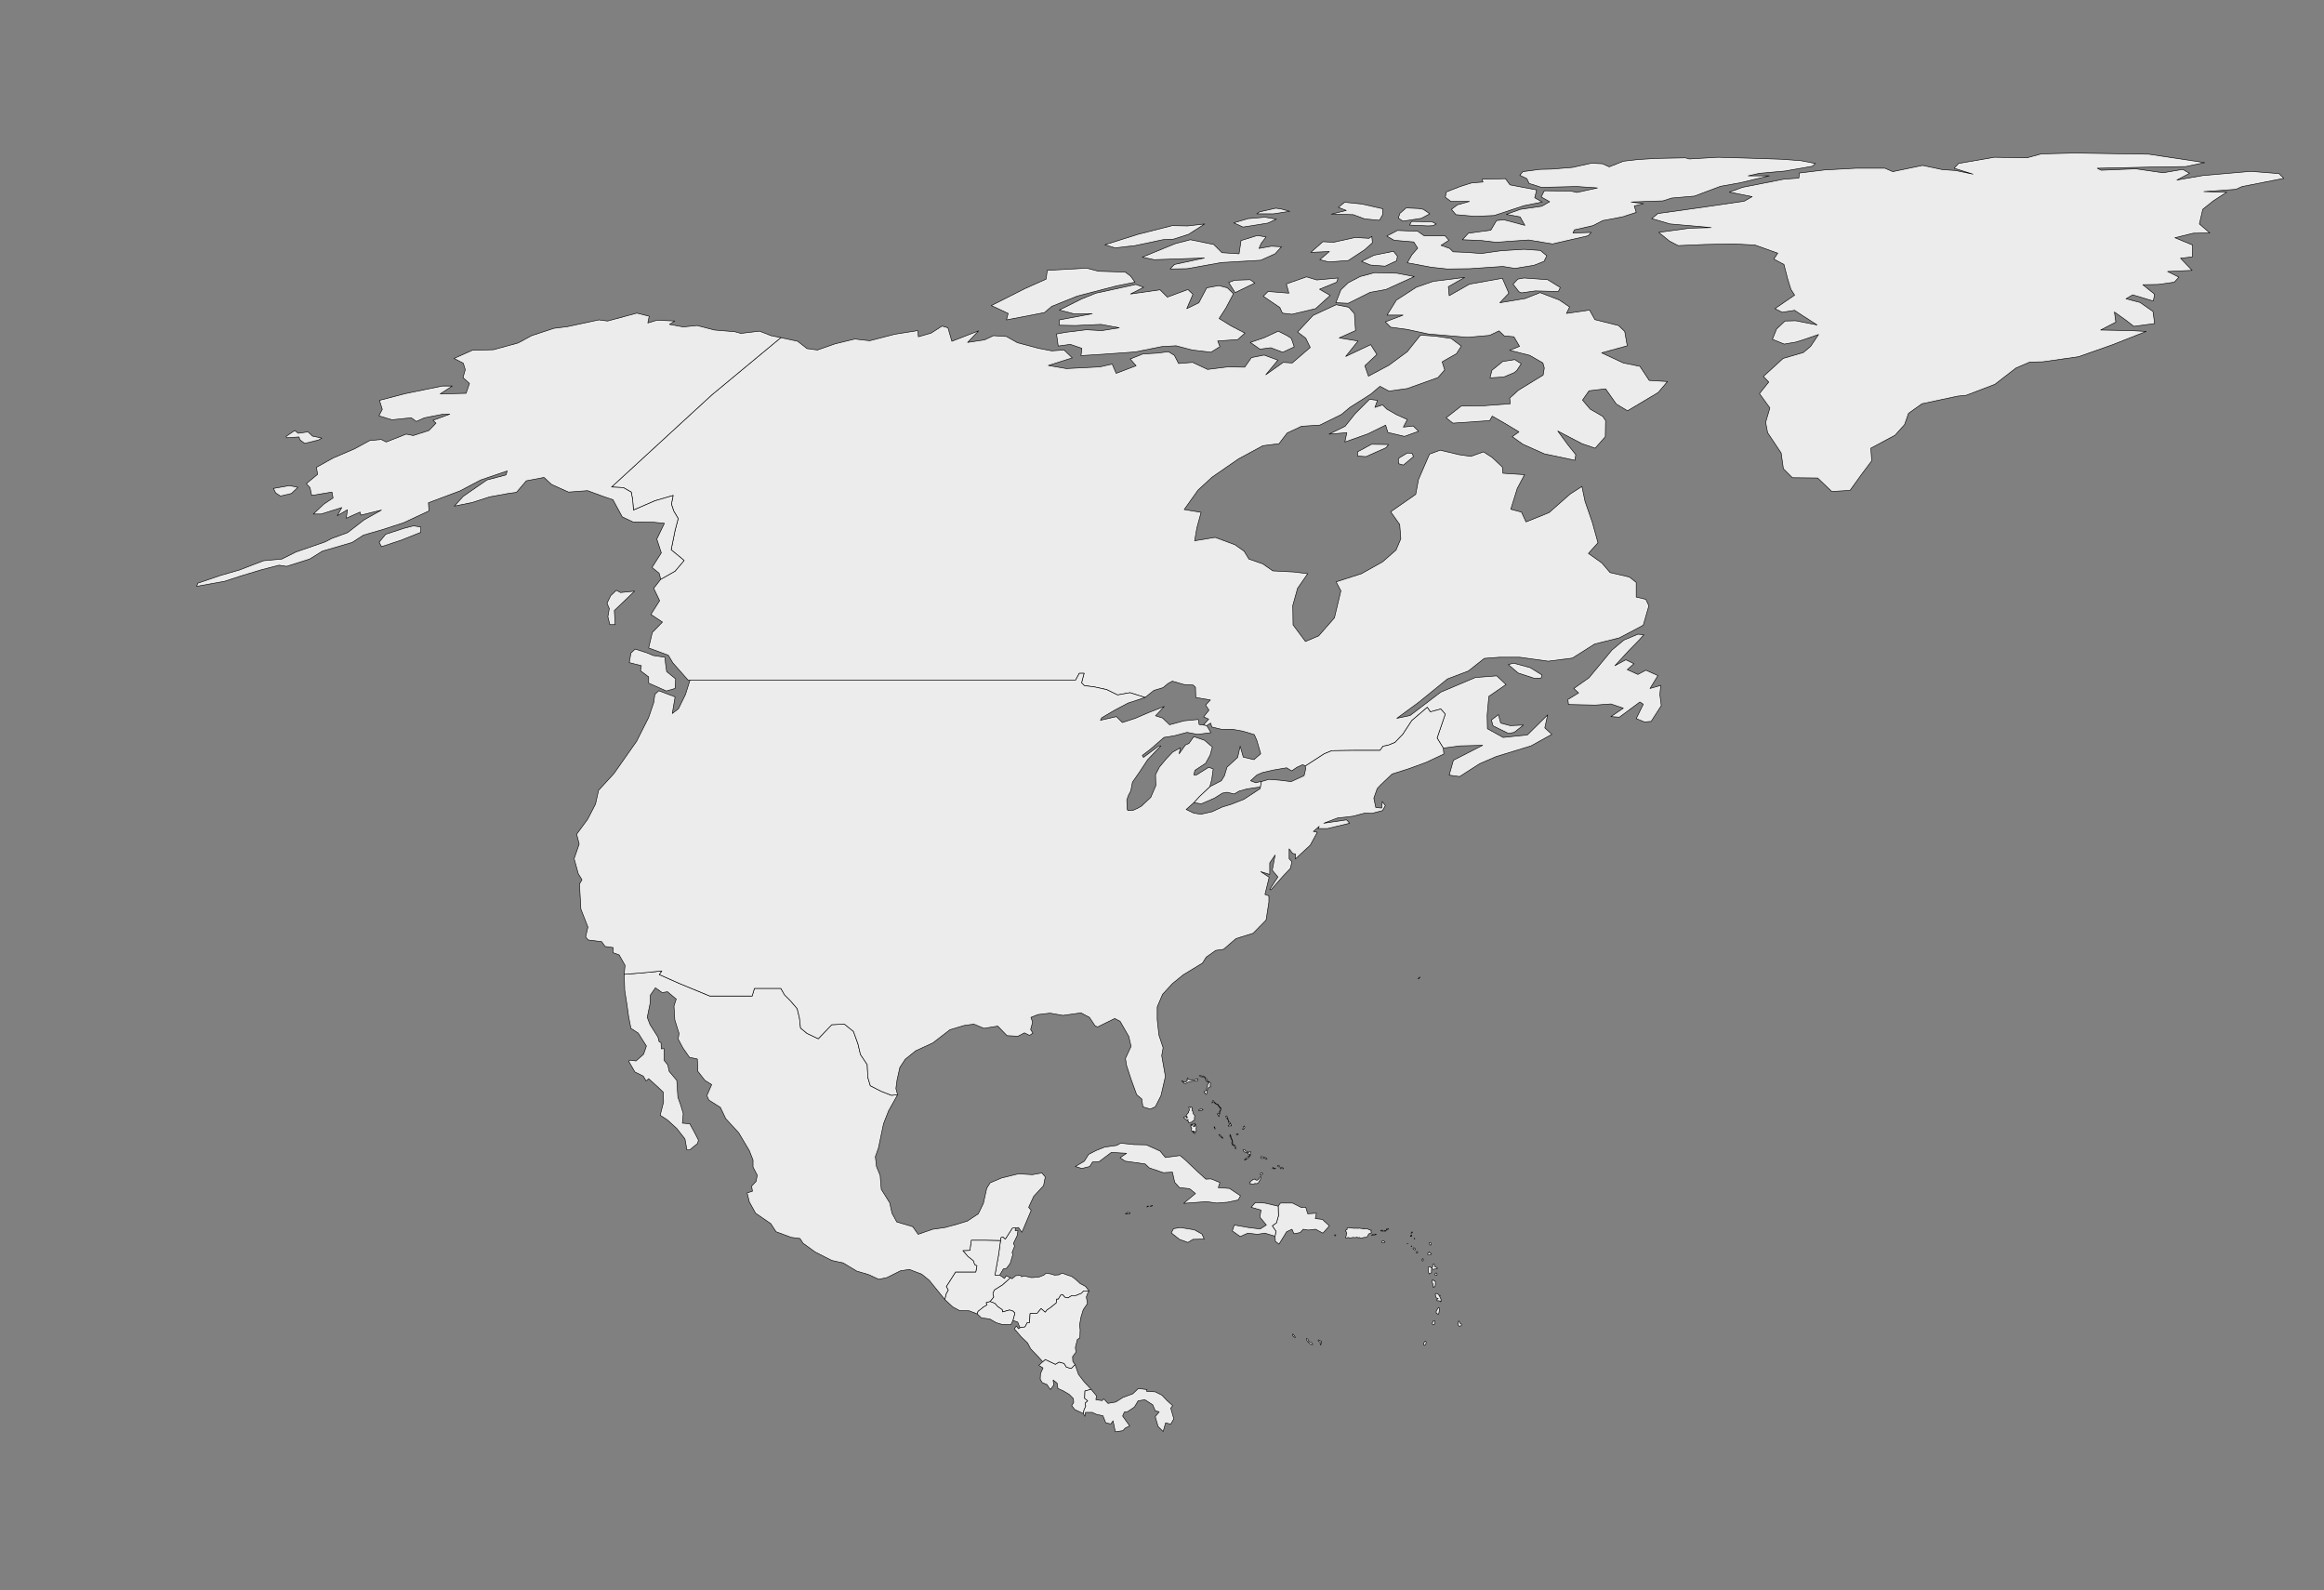 <?xml version="1.0" encoding="UTF-8" standalone="no"?>
<!--
*************Map created by Simplemaps.com********************		
*************Attribution is highly appreciated!***************
*************http://simplemaps.com****************************

The MIT License (MIT)

Copyright (c) 2020 Pareto Softare, LLC DBA Simplemaps.com

Permission is hereby granted, free of charge, to any person obtaining a copy
of this software and associated documentation files (the "Software"), to deal
in the Software without restriction, including without limitation the rights
to use, copy, modify, merge, publish, distribute, sublicense, and/or sell
copies of the Software, and to permit persons to whom the Software is
furnished to do so, subject to the following conditions:

The above copyright notice and this permission notice shall be included in
all copies or substantial portions of the Software.

THE SOFTWARE IS PROVIDED "AS IS", WITHOUT WARRANTY OF ANY KIND, EXPRESS OR
IMPLIED, INCLUDING BUT NOT LIMITED TO THE WARRANTIES OF MERCHANTABILITY,
FITNESS FOR A PARTICULAR PURPOSE AND NONINFRINGEMENT. IN NO EVENT SHALL THE
AUTHORS OR COPYRIGHT HOLDERS BE LIABLE FOR ANY CLAIM, DAMAGES OR OTHER
LIABILITY, WHETHER IN AN ACTION OF CONTRACT, TORT OR OTHERWISE, ARISING FROM,
OUT OF OR IN CONNECTION WITH THE SOFTWARE OR THE USE OR OTHER DEALINGS IN
THE SOFTWARE.

-->

<svg
   baseprofile="tiny"
   fill="#ececec"
   height="684"
   stroke="black"
   stroke-linecap="round"
   stroke-linejoin="round"
   stroke-width=".2"
   version="1.2"
   viewbox="0 0 1000 684"
   width="1000"
   id="svg775"
   sodipodi:docname="north-america.svg"
   inkscape:version="1.1.1 (3bf5ae0d25, 2021-09-20)"
   xmlns:inkscape="http://www.inkscape.org/namespaces/inkscape"
   xmlns:sodipodi="http://sodipodi.sourceforge.net/DTD/sodipodi-0.dtd"
   xmlns="http://www.w3.org/2000/svg"
   xmlns:svg="http://www.w3.org/2000/svg">
  <rect width="100%" height="100%" fill="#808080" stroke="none"/>
  <defs
     id="defs779" />
  <sodipodi:namedview
     id="namedview777"
     pagecolor="#ffffff"
     bordercolor="#666666"
     borderopacity="1.0"
     inkscape:pageshadow="2"
     inkscape:pageopacity="0.0"
     inkscape:pagecheckerboard="0"
     showgrid="false"
     inkscape:zoom="0.6325"
     inkscape:cx="806.32411"
     inkscape:cy="473.51779"
     inkscape:window-width="1920"
     inkscape:window-height="1001"
     inkscape:window-x="381"
     inkscape:window-y="1341"
     inkscape:window-maximized="1"
     inkscape:current-layer="svg775" />
  <path
     d="m 430.165,548.532 h -2.058 l 1.573,-8.715 0.847,-6.173 0.121,-1.21 0.847,-0.363 1.089,0.968 3.026,-4.72 1.331,-0.121 -0.121,1.21 h 1.21 l -0.363,2.179 -1.573,3.268 0.484,1.21 -1.089,2.784 0.363,0.726 -1.21,3.994 -1.573,2.058 -1.331,0.242 z"
     id="BZ"
     name="Belize"
     style="stroke-width:0.242" />
  <path
     className="CA"
     d="m 645.729,311.061 4.115,1.089 5.689,-0.242 -3.994,3.147 -2.421,0.484 -6.657,-3.268 -0.726,-2.542 3.026,-2.3 z"
     id="path37"
     style="stroke-width:0.242" />
  <path
     className="CA"
     d="m 663.158,291.695 -2.905,0.121 -7.02,-2.3 -4.236,-3.631 2.3,-0.605 7.141,1.937 5.083,3.147 z"
     id="path39"
     style="stroke-width:0.242" />
  <path
     className="CA"
     d="m 290.491,296.173 -3.752,1.089 -7.625,-3.389 v -2.663 l -3.51,-2.663 0.363,-2.179 -5.205,-1.331 0.726,-4.115 1.816,-1.694 4.962,1.573 2.905,1.21 4.962,0.726 0.242,2.663 0.484,3.51 3.873,3.147 z"
     id="path41"
     style="stroke-width:0.242" />
  <path
     className="CA"
     d="m 700.921,279.834 -6.052,6.536 4.72,-2.542 3.51,1.694 -2.905,2.542 4.599,2.058 3.389,-1.816 5.205,2.3 -3.389,5.568 4.599,-1.331 -0.363,3.994 0.605,4.72 -4.357,6.778 -2.905,0.242 -3.51,-1.452 3.026,-6.173 -1.452,-0.968 -8.836,6.536 -3.631,-0.242 5.326,-3.631 -5.326,-1.816 -6.657,0.484 -11.619,-0.242 -0.242,-2.179 4.599,-2.784 -2.058,-1.937 6.536,-4.599 9.925,-11.982 5.083,-4.236 6.052,-2.542 2.542,0.242 -1.816,2.058 z"
     id="path43"
     style="stroke-width:0.242" />
  <path
     className="CA"
     d="m 265.194,253.932 1.816,0.968 6.052,-0.605 -8.715,8.351 0.363,6.052 h -2.3 l -0.847,-3.389 0.605,-3.51 -0.968,-2.3 1.573,-3.268 z"
     id="path45"
     style="stroke-width:0.242" />
  <path
     className="CA"
     d="m 608.208,196.44 -4.357,3.631 -2.058,-0.605 -0.121,-2.058 0.484,-0.484 3.389,-2.058 2.058,0.121 z"
     id="path47"
     style="stroke-width:0.242" />
  <path
     className="CA"
     d="m 596.468,192.567 -8.715,3.873 -3.631,-0.242 v -1.816 l 6.052,-3.268 7.262,0.121 z"
     id="path49"
     style="stroke-width:0.242" />
  <path
     className="CA"
     d="m 592.716,172.233 -1.089,3.026 3.268,-1.089 1.816,1.816 4.236,2.421 4.599,2.058 -1.694,3.268 4.236,-0.484 2.3,2.3 -6.052,2.179 -7.141,-1.694 -0.968,-3.147 -7.625,3.752 -9.925,3.51 0.847,-3.994 -7.625,0.605 6.899,-3.389 4.357,-5.447 6.173,-6.173 z"
     id="path51"
     style="stroke-width:0.242" />
  <path
     className="CA"
     d="m 647.061,162.187 -5.931,0.363 0.847,-3.268 4.599,-3.752 5.205,-0.847 2.784,1.816 -1.816,2.784 -1.089,0.968 z"
     id="path53"
     style="stroke-width:0.242" />
  <path
     className="CA"
     d="m 556.889,149.237 -4.962,2.3 -5.083,-1.937 -4.72,0.605 -4.115,-2.905 6.052,-2.058 5.931,-2.784 3.631,1.816 1.937,1.21 0.484,1.21 z"
     id="path55"
     style="stroke-width:0.242" />
  <path
     className="CA"
     d="m 621.038,321.833 -2.663,-4.357 3.51,-10.288 -1.937,-2.179 -4.478,1.21 -1.331,-1.937 -6.657,5.689 -3.873,5.931 -3.389,3.51 -3.026,1.21 -2.058,0.363 -1.331,1.816 h -11.256 l -9.441,0.121 -3.268,1.331 -8.23,5.326 v -0.121 l -1.089,-0.484 -2.421,1.089 -2.3,1.573 -2.179,-1.331 -5.689,0.968 -4.72,1.089 -2.3,0.968 -2.784,2.542 2.179,0.847 2.058,-0.484 h 0.363 l -0.363,2.3 -5.81,0.847 -3.389,0.968 -2.058,1.21 -3.147,-0.726 -1.937,0.363 -3.51,2.179 -5.568,2.421 -3.268,-0.484 2.421,-2.663 4.478,-4.236 4.962,-2.542 1.331,-2.179 1.089,-3.631 4.599,-4.236 1.089,-4.841 1.331,4.72 4.599,1.089 2.905,-2.542 -1.694,-5.81 -1.089,-2.421 -4.841,-1.452 -4.599,-0.847 h -4.72 l -4.115,-0.968 -0.484,-1.694 -1.694,1.089 -1.452,-0.242 2.3,-2.542 -2.179,-0.968 2.3,-2.905 -1.452,-2.179 2.058,-2.179 -6.294,-1.089 -0.121,-4.357 -0.968,-0.968 -3.994,-0.242 -4.962,-1.452 -1.816,0.968 -2.179,1.816 -3.994,1.21 -3.752,3.026 -6.536,-2.058 -5.326,0.968 -4.72,-2.3 -5.568,-1.21 -3.994,-0.484 -1.21,-1.21 1.089,-4.115 h -2.058 l -1.573,2.905 h -12.346 -20.576 -20.334 -18.034 -17.913 -17.792 -18.276 -5.81 -17.792 -17.066 -0.847 l -6.536,-7.383 -1.937,-3.268 -8.472,-3.147 1.573,-6.657 4.357,-4.478 -4.962,-3.268 3.752,-5.931 -2.542,-5.326 3.026,-3.873 6.173,-3.51 3.873,-4.599 -5.568,-4.599 1.694,-8.351 1.331,-5.083 -1.937,-3.268 -0.968,-2.905 0.726,-3.752 -7.867,2.3 -9.199,3.994 -0.363,-4.599 -0.605,-3.147 -3.389,-1.937 -5.083,-0.242 43.089,-39.579 29.775,-24.691 7.262,1.573 3.994,3.147 4.478,0.605 7.625,-2.663 8.472,-2.058 6.415,0.726 10.772,-2.784 9.925,-1.573 0.242,2.663 5.447,-1.573 4.72,-3.026 2.542,0.726 1.694,5.81 11.498,-4.478 -4.72,4.962 7.262,-1.089 3.873,-1.816 5.568,0.363 4.72,2.663 9.078,2.421 5.689,1.089 5.326,-0.363 3.51,3.389 -10.288,3.268 7.746,1.331 14.403,-0.726 5.326,-1.21 1.694,3.994 8.594,-3.268 -2.542,-2.905 5.447,-2.179 6.294,-0.363 4.72,-0.605 2.542,1.573 1.816,3.51 6.052,-0.484 6.415,3.026 8.715,-1.089 7.262,0.121 2.905,-4.115 5.447,-1.089 5.931,2.179 -5.205,6.294 7.504,-5.326 3.873,0.242 7.746,-6.657 -1.937,-3.994 -3.51,-2.663 6.657,-7.141 9.925,-4.599 5.447,1.089 2.421,2.784 0.484,7.262 -7.02,3.147 8.109,1.331 -5.326,6.657 10.772,-5.083 2.663,4.236 -5.205,4.841 1.573,4.478 8.836,-4.72 7.867,-5.81 5.689,-7.141 6.657,0.484 6.536,0.968 4.357,3.268 -2.058,3.268 -6.173,3.51 1.089,3.51 -2.905,3.268 -13.193,4.72 -7.867,1.089 -3.873,-2.058 -3.994,3.389 -8.957,5.689 -3.631,3.026 -9.32,4.599 -7.867,0.484 -6.173,2.905 -3.51,4.599 -6.899,0.847 -10.53,5.689 -11.377,7.867 -6.052,5.568 -5.931,8.351 7.262,1.21 -1.816,6.657 -0.968,5.568 8.836,-1.452 8.472,3.147 3.994,2.784 2.058,3.389 5.931,2.058 4.357,3.026 9.199,0.484 5.81,0.726 -4.357,6.294 -2.058,7.383 0.121,8.351 5.326,7.141 5.689,-2.421 6.778,-7.746 2.784,-11.619 -2.058,-3.873 10.893,-3.51 9.078,-5.083 5.81,-5.083 2.058,-4.841 -0.484,-6.173 -3.873,-5.447 10.772,-7.504 1.21,-6.415 4.72,-10.893 4.599,-1.695 8.109,1.937 5.083,0.726 5.447,-1.937 3.752,2.421 4.357,4.115 0.242,2.663 9.32,0.605 -3.147,5.931 -2.784,8.957 4.599,1.21 1.937,4.236 9.925,-3.994 9.078,-7.988 5.083,-3.268 1.331,6.415 3.147,9.078 2.421,8.715 -4.115,4.599 5.81,4.115 3.51,4.115 8.351,1.937 2.905,2.3 v 6.294 l 4.115,0.968 1.331,2.784 -2.421,8.351 -5.205,2.784 -5.083,2.663 -10.651,2.663 -9.562,6.052 -10.409,1.331 -12.225,-1.694 h -8.836 l -6.415,0.484 -6.899,5.447 -8.957,3.389 -12.225,9.925 -9.562,7.02 5.689,-1.21 13.193,-10.046 14.887,-6.294 9.199,-0.726 3.994,3.752 -7.383,5.083 -0.726,8.109 0.121,5.81 6.778,3.752 10.409,-1.089 8.715,-8.594 -1.21,5.568 3.026,2.784 -8.957,4.962 -15.008,4.599 -7.02,3.026 -8.715,5.568 -4.478,-0.605 1.816,-6.415 12.588,-6.415 -9.804,0.242 z"
     id="path57"
     style="stroke-width:0.242" />
  <path
     className="CA"
     d="m 492.136,123.577 -5.689,2.905 12.709,-1.816 3.147,3.147 8.836,-3.268 2.179,2.058 -2.663,6.173 5.205,-2.542 3.389,-6.415 5.205,-0.968 3.631,0.968 2.663,2.542 -3.268,6.173 -2.905,4.478 5.083,3.147 6.052,3.147 -3.147,2.784 -8.594,0.605 0.968,2.421 -3.873,2.421 -8.109,-0.968 -6.899,-1.816 -6.173,0.363 -11.498,2.3 -13.677,0.968 -9.562,0.605 0.363,-3.147 -4.962,-1.694 -5.205,0.726 -0.726,-5.205 3.994,-0.726 8.836,-1.089 6.657,0.363 7.504,-1.21 -7.867,-1.452 -11.014,0.484 -6.899,-0.121 v -2.3 l 14.161,-2.663 -7.625,0.121 -6.536,-1.694 9.441,-4.72 6.294,-2.542 17.187,-3.752 z"
     id="path59"
     style="stroke-width:0.242" />
  <path
     className="CA"
     d="m 539.944,121.761 -8.472,4.115 -2.784,-4.357 2.542,-0.968 6.657,-0.242 z"
     id="path61"
     style="stroke-width:0.242" />
  <path
     className="CA"
     d="m 671.389,123.698 -0.847,1.694 -4.962,-0.121 -4.962,-0.121 -5.931,0.847 -1.089,-0.484 -2.542,-3.268 2.058,-2.179 2.663,-0.484 10.167,0.726 z"
     id="path63"
     style="stroke-width:0.242" />
  <path
     className="CA"
     d="m 623.217,123.335 0.363,3.873 8.715,-4.962 14.161,-2.542 2.784,6.415 -3.873,4.115 10.893,-1.816 6.415,-2.542 8.23,3.147 4.478,3.026 -1.331,2.784 9.925,-1.452 2.3,4.115 10.167,2.542 2.663,2.542 1.089,6.173 -11.014,3.026 9.32,4.357 7.141,1.452 3.994,6.052 7.867,0.484 -3.994,4.72 -13.193,7.867 -4.841,-2.905 -4.599,-6.536 -7.141,0.847 -2.784,3.994 3.268,3.873 5.447,3.147 1.21,1.816 -0.121,6.899 -4.357,4.962 -5.689,-1.937 -10.409,-5.447 4.357,5.931 3.389,4.236 -0.363,2.421 -13.193,-2.784 -9.199,-4.115 -4.599,-3.268 2.905,-2.058 -5.81,-3.51 -5.689,-3.268 -1.089,1.937 -15.856,1.089 -2.905,-2.3 6.536,-5.083 9.804,-0.121 11.256,-0.847 -0.242,-2.421 3.752,-3.389 10.651,-6.536 0.484,-3.026 -0.605,-2.179 -5.689,-3.268 -8.594,-2.179 4.236,-1.694 -2.421,-4.115 -4.115,-0.363 -2.3,-2.179 -3.994,1.937 -9.562,0.847 -16.945,-1.452 -8.957,-1.937 -7.141,-0.968 -2.3,-2.3 7.625,-2.905 h -6.899 l 3.994,-6.415 8.594,-5.568 7.262,-2.542 13.556,-1.694 z"
     id="path65"
     style="stroke-width:0.242" />
  <path
     className="CA"
     d="m 562.215,119.099 4.357,1.331 9.199,-0.847 -0.605,1.816 -7.383,3.026 4.599,2.663 -6.294,5.689 -10.167,2.421 -4.115,-0.484 -1.089,-2.421 -7.141,-4.841 2.058,-2.058 8.957,0.726 -1.089,-3.994 z"
     id="path67"
     style="stroke-width:0.242" />
  <path
     className="CA"
     d="m 589.569,125.756 -9.441,4.72 -5.326,-0.242 2.179,-5.568 3.147,-3.026 5.083,-2.663 6.294,-1.694 9.562,0.242 7.504,1.452 -12.225,5.568 z"
     id="path69"
     style="stroke-width:0.242" />
  <path
     className="CA"
     d="m 449.41,134.47 -16.34,3.147 0.726,-2.784 -7.262,-3.389 5.326,-2.663 9.078,-4.599 9.199,-4.115 0.484,-3.752 16.945,-0.968 5.083,1.331 11.498,0.363 2.3,1.694 1.937,2.663 -7.867,1.573 -16.824,4.357 -11.135,4.478 z"
     id="path71"
     style="stroke-width:0.242" />
  <path
     className="CA"
     d="m 600.946,112.2 -4.962,2.3 -6.294,-0.484 -3.873,-1.573 5.447,-2.663 8.351,-1.694 1.694,2.179 z"
     id="path73"
     style="stroke-width:0.242" />
  <path
     className="CA"
     d="m 590.295,101.67 0.242,2.784 -3.389,3.026 -7.02,4.599 -8.351,0.605 -3.873,-0.968 4.115,-3.51 -7.988,0.363 5.205,-4.599 4.599,0.242 9.32,-2.058 5.931,0.363 z"
     id="path75"
     style="stroke-width:0.242" />
  <path
     className="CA"
     d="m 542.607,104.817 -0.847,2.058 5.326,-0.968 4.357,0.242 -2.784,3.026 -6.173,2.784 -16.824,0.968 -14.887,2.663 -7.262,0.121 1.816,-1.937 12.951,-2.784 -21.665,0.726 -5.083,-1.089 14.161,-5.81 6.536,-1.694 10.046,2.058 3.51,3.51 7.383,0.484 0.847,-5.689 7.02,-2.179 3.752,0.605 z"
     id="path77"
     style="stroke-width:0.242" />
  <path
     className="CA"
     d="m 610.024,99.491 2.784,1.937 h 8.957 l 1.694,1.937 -3.389,2.179 3.752,1.331 1.452,1.452 5.931,0.242 6.173,0.484 8.594,-1.21 9.804,-0.605 7.02,0.484 2.784,2.3 -1.21,2.421 -4.357,1.694 -8.109,1.331 -5.205,-0.847 -14.282,0.968 -9.683,0.121 -6.778,-0.726 -10.409,-1.937 1.937,-3.389 2.542,-2.905 -1.694,-2.663 -8.472,-0.726 -3.147,-1.816 4.599,-2.421 z"
     id="path79"
     style="stroke-width:0.242" />
  <path
     className="CA"
     d="m 518.4,96.344 -7.02,4.478 -6.415,2.058 -4.599,0.242 -11.982,2.542 -8.594,0.968 -4.357,-1.331 14.161,-4.478 14.766,-3.752 6.657,0.121 z"
     id="path81"
     style="stroke-width:0.242" />
  <path
     className="CA"
     d="m 616.681,97.07 -2.179,0.121 -7.988,-0.363 0.847,-1.573 8.715,0.121 1.937,0.968 z"
     id="path83"
     style="stroke-width:0.242" />
  <path
     className="CA"
     d="m 545.512,95.981 -10.651,1.694 -3.994,-1.816 6.173,-1.816 7.262,-0.605 4.962,0.847 z"
     id="path85"
     style="stroke-width:0.242" />
  <path
     className="CA"
     d="m 554.953,90.897 -6.899,1.089 h -7.262 l 1.21,-0.847 6.899,-1.573 2.058,0.242 z"
     id="path87"
     style="stroke-width:0.242" />
  <path
     className="CA"
     d="m 611.597,93.923 -7.988,1.21 -1.937,-1.331 0.726,-2.058 2.663,-2.3 5.326,0.242 2.058,0.363 2.784,1.937 z"
     id="path89"
     style="stroke-width:0.242" />
  <path
     className="CA"
     d="m 594.895,92.471 -1.331,2.3 -6.415,-0.605 -4.841,-1.816 -9.441,-0.242 6.415,-1.573 -3.389,-1.331 2.663,-2.179 7.383,0.726 9.078,2.058 z"
     id="path91"
     style="stroke-width:0.242" />
  <path
     className="CA"
     d="m 660.375,85.088 3.268,1.816 -7.867,1.573 -12.83,4.236 -8.23,0.363 -8.23,-0.726 -1.937,-2.3 2.542,-1.937 5.205,-1.452 h -7.988 l -2.421,-1.816 0.484,-2.3 5.931,-2.3 4.962,-1.573 4.841,-0.363 -0.363,-1.21 10.046,-0.242 1.937,2.663 5.689,1.089 5.81,1.089 z"
     id="path93"
     style="stroke-width:0.242" />
  <path
     className="CA"
     d="m 756.235,68.143 10.53,0.363 8.109,0.605 6.294,1.21 -1.331,1.21 -11.861,2.058 -10.893,0.968 -4.841,1.089 h 9.078 l -12.709,3.026 -8.23,1.452 -11.256,4.236 -9.804,0.847 -3.752,1.21 -13.677,0.484 5.326,0.726 -3.994,0.968 0.847,2.784 -6.052,1.937 -8.351,1.573 -4.236,2.179 -7.988,1.816 -0.605,1.331 7.867,-0.242 -1.331,1.452 -15.371,3.51 -10.288,-1.694 -14.161,0.968 -6.052,-0.726 -8.23,-0.363 2.542,-2.784 9.683,-1.331 2.421,-4.115 3.147,-0.363 9.078,2.421 -2.058,-3.631 -5.931,-1.089 6.052,-2.179 9.199,-1.331 3.389,-1.937 -3.631,-2.058 1.331,-2.663 11.377,0.121 2.663,0.605 8.836,-1.937 -8.836,-0.605 -15.25,0.363 -5.326,-1.694 -0.968,-2.058 -3.026,-1.452 1.331,-1.573 7.262,-0.968 5.083,-0.121 8.957,-0.726 8.23,-1.816 4.72,0.242 2.905,1.331 6.052,-2.421 6.294,-0.726 7.867,-0.484 12.588,-0.242 1.573,0.484 12.467,-0.726 8.472,0.242 z"
     id="path95"
     style="stroke-width:0.242" />
  <path
     d="m 462.603,587.021 1.452,4.236 2.421,3.147 3.026,3.268 -2.663,0.726 -0.121,3.147 1.331,1.089 -1.089,0.968 0.242,1.331 -0.726,1.573 -0.363,1.573 -3.631,-1.694 -1.331,-1.695 0.847,-1.331 -0.121,-1.695 -1.816,-1.816 -2.663,-1.573 -2.179,-0.968 -0.363,-2.3 -1.694,-1.331 0.242,2.179 -1.452,1.937 -1.452,-2.179 -2.058,-0.847 -0.847,-1.452 0.121,-2.421 1.089,-2.421 -1.816,-1.089 1.694,-1.573 1.089,-0.968 4.357,2.058 1.573,-0.968 2.179,0.605 0.968,1.573 2.058,0.605 z"
     id="CR"
     name="Costa Rica"
     style="stroke-width:0.242" />
  <path
     d="m 499.156,495.155 2.3,2.784 6.294,-0.847 2.179,1.816 5.083,4.841 3.873,3.51 2.179,-0.121 3.873,1.573 -0.726,2.179 4.841,0.363 4.72,3.147 -0.968,1.816 -4.599,0.968 -4.599,0.363 -4.478,-0.605 -9.804,0.726 5.083,-4.236 -2.542,-2.058 -4.357,-0.484 -2.058,-2.3 -0.968,-4.357 -3.873,0.242 -6.052,-2.058 -1.816,-1.694 -8.594,-1.21 -2.179,-1.452 2.784,-1.937 -6.536,-0.363 -5.326,3.994 -2.784,0.121 -1.21,1.937 -3.389,0.847 -2.784,-0.847 3.873,-2.3 1.816,-2.905 3.268,-1.694 3.631,-1.452 5.205,-0.726 1.694,-0.968 5.689,0.605 5.326,0.121 z"
     id="CU"
     name="Cuba"
     style="stroke-width:0.242" />
  <path
     d="m 548.659,531.829 0.363,-2.179 -1.573,-2.3 1.816,-1.331 0.847,-3.026 -0.121,-4.115 0.968,-1.331 h 5.205 l 3.873,1.937 1.816,-0.121 0.847,2.784 3.752,-0.242 -0.484,2.3 3.026,0.363 3.026,2.784 -2.784,3.147 -3.147,-1.694 -3.147,0.363 -2.179,-0.363 -1.331,1.452 -2.663,0.484 -0.847,-1.937 -2.3,1.089 -3.268,5.326 -1.573,-1.21 z"
     id="DO"
     name="Dominican Republic"
     style="stroke-width:0.242" />
  <path
     d="m 924.595,66.327 24.086,3.631 -8.109,1.694 -15.735,0.242 -22.392,0.484 1.694,0.847 14.887,-0.605 11.74,1.694 8.472,-1.452 2.905,1.694 -5.447,2.905 11.135,-1.937 20.697,-1.816 12.103,0.968 2.058,2.058 -17.913,3.51 -2.663,1.21 -13.798,0.968 9.804,0.242 -5.931,3.873 -4.357,3.51 -1.452,6.294 4.478,3.873 -7.141,0.121 -7.867,1.937 7.625,3.147 -0.121,5.083 -5.083,0.605 4.962,5.205 -10.53,0.484 4.841,2.421 -1.937,2.179 -6.899,0.968 -6.657,0.121 5.083,4.115 -0.605,2.905 -8.836,-2.663 -2.905,1.694 6.052,1.573 5.568,3.873 0.726,5.205 -8.957,1.21 -3.268,-2.542 -5.083,-3.631 0.605,4.357 -6.536,3.389 12.951,0.242 6.657,0.363 -14.403,5.689 -14.766,5.205 -15.371,2.179 -5.568,0.121 -5.931,2.542 -9.078,7.02 -12.346,4.72 -3.631,0.363 -7.383,1.573 -7.988,1.694 -5.81,4.115 -1.694,4.841 -4.115,4.599 -10.409,5.568 0.363,5.447 -4.357,5.81 -4.962,6.899 -7.867,0.484 -6.052,-5.81 -10.893,-0.121 -3.873,-3.873 -0.968,-6.778 -5.81,-8.715 -0.847,-4.478 1.816,-6.173 -4.478,-6.173 3.994,-4.962 -2.3,-2.421 8.472,-7.746 8.715,-2.542 3.147,-2.663 3.389,-5.083 -6.657,2.3 -3.147,0.968 -4.962,0.847 -5.083,-2.058 1.816,-4.478 3.631,-3.389 4.599,-0.121 9.199,1.816 -6.415,-4.115 -3.268,-2.179 -5.326,0.847 -3.147,-1.573 8.472,-5.81 -1.573,-2.421 -1.331,-4.236 -1.694,-6.536 -4.357,-2.3 1.694,-2.542 -9.804,-3.51 -9.32,-0.484 -12.225,0.242 -11.498,0.484 -3.752,-1.937 -4.599,-3.752 13.314,-1.816 9.199,-0.242 -17.671,-1.573 -7.867,-2.3 2.663,-2.179 19.003,-2.663 18.155,-2.663 3.389,-1.937 -9.804,-1.937 5.568,-2.058 17.792,-3.51 6.536,-0.484 0.242,-2.179 10.893,-1.331 13.314,-0.726 h 12.588 l 3.389,1.452 12.83,-2.663 8.594,1.816 5.568,0.363 7.504,1.573 -8.109,-2.542 1.937,-2.058 15.371,-2.663 14.04,0.242 6.173,-1.694 14.403,-0.363 z"
     id="GL"
     name="Greenland"
     style="stroke-width:0.242" />
  <path
     d="m 430.529,533.645 -0.847,6.173 -1.573,8.715 h 2.058 l 2.058,1.452 0.726,-1.21 1.816,0.968 -3.389,3.026 -3.51,2.179 -0.605,1.452 0.363,1.573 -1.573,1.937 -1.695,0.484 0.363,0.968 -1.452,0.847 -2.421,1.937 -0.363,1.089 -3.389,-1.331 -4.236,-0.121 -2.905,-1.573 -3.389,-3.147 0.484,-2.3 0.968,-1.816 -0.847,-1.452 3.994,-6.294 h 8.715 l 0.484,-2.663 -0.968,-0.484 -0.605,-1.694 -2.3,-1.816 -2.179,-2.542 3.026,-0.121 0.605,-4.357 h 6.294 z"
     id="GT"
     name="Guatemala"
     style="stroke-width:0.242" />
  <path
     d="m 468.655,555.431 -2.3,-0.121 -1.089,1.089 -2.421,0.968 h -1.695 l -1.573,0.968 -1.331,-0.242 -1.089,-1.21 -0.726,0.242 -1.089,1.816 -0.605,-0.121 -0.242,1.694 -2.542,2.058 -1.452,0.968 -0.726,0.968 -1.816,-1.573 -1.694,2.058 h -1.452 l -1.573,0.121 -0.242,3.873 h -0.968 l -0.968,1.816 -2.179,0.363 -0.968,-2.421 -2.058,-0.726 0.847,-3.147 -0.847,-0.847 -1.452,-0.484 -3.026,0.847 -0.121,-0.968 -1.937,-1.331 -1.331,-1.452 -1.937,-0.726 1.573,-1.937 -0.363,-1.573 0.605,-1.452 3.51,-2.179 3.389,-3.026 0.726,0.363 1.573,-1.331 1.937,-0.121 0.605,0.605 1.089,-0.363 3.147,0.726 3.147,-0.242 2.179,-0.847 0.968,-0.847 2.058,0.363 1.573,0.484 1.816,-0.121 1.452,-0.726 3.026,1.089 0.968,0.242 1.937,1.452 1.816,1.694 2.3,1.21 z"
     id="HN"
     name="Honduras"
     style="stroke-width:0.242" />
  <path
     d="m 549.99,518.878 0.121,4.115 -0.847,3.026 -1.816,1.331 1.573,2.3 -0.363,2.179 -4.357,-1.331 -3.268,0.484 -4.115,-0.484 -3.268,1.452 -3.389,-2.421 0.847,-2.542 6.173,1.089 4.962,0.605 2.663,-1.694 -2.784,-3.389 0.484,-3.026 -4.236,-1.21 1.816,-2.058 4.115,0.242 z"
     id="HT"
     name="Haiti"
     style="stroke-width:0.242" />
  <path
     d="m 513.317,533.161 -2.179,1.331 -3.631,-1.331 -3.51,-2.784 0.968,-1.816 2.905,-0.484 1.573,0.242 4.478,0.726 3.268,1.816 0.968,2.179 z"
     id="JM"
     name="Jamaica"
     style="stroke-width:0.242" />
  <path
     d="m 383.567,471.19 2.663,-0.242 -3.873,6.899 -2.179,5.568 -2.179,10.409 -1.331,3.752 0.484,4.236 1.573,3.873 0.484,5.931 3.631,5.81 0.968,4.478 2.058,3.752 6.899,2.058 2.3,3.268 6.294,-2.179 5.205,-0.726 5.326,-1.452 4.357,-1.331 4.72,-3.147 2.179,-4.478 1.452,-6.536 1.452,-2.3 4.841,-2.058 7.383,-1.816 5.931,0.363 4.115,-0.726 1.452,1.694 -0.726,3.752 -4.236,4.599 -2.179,4.72 1.089,1.331 -1.452,3.389 -2.542,6.052 -1.452,-2.058 -1.331,0.121 -1.331,0.121 -3.026,4.72 -1.089,-0.968 -0.847,0.363 -0.121,1.21 -6.294,-0.121 h -6.294 l -0.605,4.357 -3.026,0.121 2.179,2.542 2.3,1.816 0.605,1.694 0.968,0.484 -0.484,2.663 h -8.715 l -3.994,6.294 0.847,1.452 -0.968,1.816 -0.484,2.3 -6.778,-8.351 -3.147,-2.542 -5.326,-2.058 -3.873,0.605 -5.81,2.905 -3.51,0.726 -4.478,-2.058 -4.962,-1.452 -5.81,-3.51 -4.962,-1.089 -7.141,-3.631 -5.205,-3.752 -1.331,-2.058 -3.752,-0.484 -6.536,-2.421 -2.3,-3.51 -6.536,-4.478 -2.663,-4.841 -0.968,-3.873 2.3,-0.726 -0.363,-2.179 1.937,-2.058 0.484,-2.663 -1.816,-3.51 v -3.026 l -1.573,-3.994 -4.599,-7.746 -5.568,-6.052 -2.3,-4.841 -4.962,-3.147 -0.847,-1.937 2.058,-4.72 -2.905,-1.816 -3.026,-3.873 -0.242,-5.326 -3.389,-0.726 -2.784,-3.994 -2.058,-3.873 0.363,-2.421 -1.816,-5.81 -0.363,-5.931 0.968,-3.026 -3.752,-3.147 -2.3,0.363 -2.905,-2.058 -2.179,3.147 -0.121,3.631 -1.21,5.931 1.21,3.147 3.389,5.326 0.484,1.937 0.847,0.484 0.121,2.663 1.21,-0.121 v 5.083 l 1.573,1.937 0.605,2.784 3.268,3.873 0.484,7.262 1.21,3.389 1.089,3.631 -0.363,4.115 3.147,0.242 1.937,3.51 1.816,3.51 -0.363,1.452 -3.389,2.784 h -1.21 l -0.847,-4.72 -3.51,-4.478 -4.115,-3.752 -3.026,-1.937 1.452,-5.689 -0.121,-4.236 -2.542,-2.421 -3.752,-3.389 -1.089,0.968 -1.21,-2.058 -3.631,-1.816 -2.663,-4.599 0.605,-0.484 2.542,0.363 3.268,-2.905 1.21,-3.51 -3.51,-5.568 -3.147,-2.058 -0.968,-4.841 -0.726,-5.205 -0.968,-6.173 -0.242,-7.02 7.625,-0.605 8.594,-0.847 -1.089,1.573 8.472,3.752 13.193,5.447 h 13.072 5.205 l 0.968,-3.268 h 11.377 l 1.573,2.784 2.542,2.542 2.905,3.389 0.968,3.994 0.484,4.357 2.784,2.3 4.841,2.3 5.81,-6.052 5.447,-0.242 3.873,3.147 1.937,5.326 1.089,4.599 2.905,4.357 0.242,5.447 1.089,3.631 4.72,2.421 z"
     id="MX"
     name="Mexico"
     style="stroke-width:0.242" />
  <path
     d="m 468.655,555.431 -0.605,0.847 -0.605,1.694 0.484,2.784 -1.816,2.663 -0.968,3.147 -0.605,3.389 0.242,2.058 -0.121,3.51 -1.089,0.726 -0.847,3.389 0.242,2.058 -1.452,1.937 0.121,2.058 0.968,1.331 -1.694,1.694 -2.058,-0.605 -0.968,-1.573 -2.179,-0.605 -1.573,0.968 -4.357,-2.058 -1.089,0.968 -2.179,-2.421 -3.026,-3.147 -1.331,-2.542 -2.663,-2.542 -3.026,-3.51 0.847,-1.21 0.968,1.21 0.605,-0.484 2.179,-0.363 0.968,-1.816 h 0.968 l 0.242,-3.873 1.573,-0.121 h 1.452 l 1.694,-2.058 1.816,1.573 0.726,-0.968 1.452,-0.968 2.542,-2.058 0.242,-1.694 0.605,0.121 1.089,-1.816 0.726,-0.242 1.089,1.21 1.331,0.242 1.573,-0.968 h 1.695 l 2.421,-0.968 1.089,-1.089 z"
     id="NI"
     name="Nicaragua"
     style="stroke-width:0.242" />
  <path
     d="m 504.602,604.692 -0.847,1.089 1.331,4.599 -1.331,2.3 -2.179,-0.605 -1.089,3.752 -2.179,-2.179 -1.21,-4.236 1.694,-2.058 -1.694,-0.484 -1.089,-2.542 -3.389,-2.179 -2.905,0.484 -1.573,2.663 -2.905,1.937 -1.452,0.242 -0.726,1.694 3.026,4.236 -1.937,0.968 -0.968,1.089 -3.268,0.484 -0.968,-4.72 -0.968,1.331 -2.179,-0.484 -1.21,-3.026 -2.784,-0.605 -1.816,-0.847 h -2.905 l -0.242,1.694 -0.726,-1.21 0.363,-1.573 0.726,-1.573 -0.242,-1.331 1.089,-0.968 -1.331,-1.089 0.121,-3.147 2.663,-0.726 2.3,2.784 -0.242,1.694 2.663,0.363 0.726,-0.726 1.816,1.937 3.389,-0.605 3.026,-1.937 4.236,-1.573 2.421,-2.3 3.752,0.484 -0.242,0.726 3.752,0.242 2.905,1.452 2.179,2.3 z"
     id="PA"
     name="Panama"
     style="stroke-width:0.242" />
  <path
     d="m 435.854,568.019 -0.847,1.816 -3.994,-0.121 -2.421,-0.726 -2.663,-1.573 -3.631,-0.484 -1.816,-1.694 0.363,-1.089 2.421,-1.937 1.452,-0.847 -0.363,-0.968 1.695,-0.484 1.937,0.726 1.331,1.452 1.937,1.331 0.121,0.968 3.026,-0.847 1.452,0.484 0.847,0.847 z"
     id="SV"
     name="El Salvador"
     style="stroke-width:0.242" />
  <path
     className="US"
     d="m 492.741,300.046 -7.383,2.421 -5.689,3.026 -5.568,3.268 -0.605,1.089 6.899,-1.573 2.542,2.542 5.568,-1.816 5.931,-2.542 6.536,-2.542 -3.752,3.994 3.026,0.968 3.026,2.905 6.173,-1.694 6.173,-0.605 0.363,2.179 1.816,0.242 1.452,0.242 1.816,3.026 -5.689,0.726 h -0.121 l -4.478,-0.847 -5.447,1.452 -4.478,0.726 -5.689,4.962 -3.631,2.784 0.484,0.847 6.657,-4.962 h 0.847 l -5.689,5.931 -3.51,5.326 -3.026,4.357 -0.726,3.752 -0.968,1.816 -0.726,2.058 0.121,3.994 0.363,0.605 2.179,-0.121 1.937,-0.847 1.694,-0.968 3.994,-3.752 2.179,-5.083 -0.121,-4.72 1.694,-3.268 3.147,-3.752 2.542,-2.663 3.268,-1.816 -0.484,2.542 2.663,-3.752 1.573,-0.726 2.058,-2.905 4.599,1.573 3.389,2.905 -0.968,3.51 -1.937,3.51 -4.599,3.026 -0.484,1.937 h 1.21 l 5.205,-3.268 1.937,0.726 -0.605,4.478 -0.847,3.147 -4.478,4.236 -2.421,2.663 -3.268,2.905 3.268,1.573 3.026,0.484 4.841,-1.089 4.478,-2.058 3.631,-1.089 5.568,-2.179 7.02,-4.599 0.121,-0.726 0.363,-2.3 3.268,-0.968 4.72,0.363 4.841,0.605 5.568,-2.542 0.726,-3.026 -0.242,-1.089 8.23,-5.326 3.268,-1.331 9.441,-0.121 h 11.256 l 1.331,-1.816 2.058,-0.363 3.026,-1.21 3.389,-3.51 3.873,-5.931 6.657,-5.689 1.331,1.937 4.478,-1.21 1.937,2.179 -3.51,10.288 2.663,4.357 0.242,2.542 -7.746,3.631 -7.262,2.663 -7.262,2.3 -4.841,4.599 -1.573,1.694 -1.452,4.115 0.847,3.994 2.542,0.242 0.242,-2.784 1.331,1.694 -1.21,2.179 -4.599,1.21 -3.026,-0.121 -5.083,1.331 -2.784,0.363 -3.752,0.363 -6.052,2.3 9.804,-1.452 1.331,1.452 -9.562,2.3 h -3.994 l 0.484,-0.968 -2.542,2.179 1.694,0.363 -3.026,5.568 -6.415,5.931 0.121,-2.058 -1.331,-0.363 -1.452,-1.937 v 4.236 l 1.21,1.331 -0.726,2.905 -2.905,3.026 -5.447,6.173 -0.484,-0.242 3.51,-5.326 -2.421,-2.905 1.21,-6.536 -2.3,3.389 v 4.962 l -3.873,-1.21 3.631,2.421 -1.816,7.383 1.694,0.605 v 2.663 l -1.21,7.746 -5.568,5.689 -7.383,2.3 -5.326,4.599 -3.389,0.484 -4.115,2.905 -1.573,2.542 -8.351,5.083 -4.599,3.752 -4.236,4.599 -2.3,5.447 v 5.447 l 0.726,6.657 1.816,5.447 -0.605,3.389 1.573,8.957 -1.21,5.326 -0.726,3.026 -2.421,4.72 -2.179,0.968 -3.147,-0.968 -0.484,-3.389 -2.179,-1.816 -2.421,-6.657 -1.937,-5.931 -0.484,-3.026 2.421,-5.205 -0.968,-4.236 -3.752,-6.536 -2.3,-1.21 -7.383,3.631 -1.089,-0.484 -2.421,-3.631 -3.631,-1.937 -7.746,1.089 -5.568,-0.968 -5.205,0.605 -3.026,1.21 0.726,2.058 -0.847,3.147 0.968,1.573 -1.452,0.968 -2.179,-1.089 -2.784,1.452 -4.72,-0.242 -3.994,-4.115 -5.931,0.968 -4.357,-1.816 -4.236,0.605 -6.052,1.816 -7.383,5.689 -7.383,3.389 -4.478,3.631 -2.3,3.51 -1.21,5.447 -0.484,3.631 0.726,2.663 -2.663,0.242 -4.357,-1.694 -4.72,-2.421 -1.089,-3.631 -0.242,-5.447 -2.905,-4.357 -1.089,-4.599 -1.937,-5.326 -3.873,-3.147 -5.447,0.242 -5.81,6.052 -4.841,-2.3 -2.784,-2.3 -0.484,-4.357 -0.968,-3.994 -2.905,-3.389 -2.542,-2.542 -1.573,-2.784 h -11.377 l -0.968,3.268 h -5.205 -13.072 l -13.193,-5.447 -8.472,-3.752 1.089,-1.573 -8.594,0.847 -7.625,0.605 0.363,-3.873 -2.542,-4.478 -2.663,-0.968 0.121,-2.179 -3.51,-0.484 -1.452,-2.058 -5.81,-0.726 -1.089,-1.331 0.968,-4.236 -3.026,-7.746 -0.605,-10.772 1.089,-1.816 -1.573,-2.542 -1.816,-6.536 2.179,-6.294 -1.089,-4.236 4.72,-6.415 3.389,-6.536 1.331,-5.931 6.657,-7.262 4.841,-6.899 4.841,-6.899 5.205,-10.288 2.179,-6.415 0.484,-3.51 1.694,-1.573 7.02,2.663 -1.21,7.141 2.663,-2.058 3.026,-6.173 1.937,-6.173 h 17.066 17.792 5.81 18.276 17.792 17.913 18.034 20.334 20.576 12.346 l 1.573,-2.905 h 2.058 l -1.089,4.115 1.21,1.21 3.994,0.484 5.568,1.21 4.72,2.3 5.326,-0.968 z"
     id="path356"
     style="stroke-width:0.242" />
  <path
     className="US"
     d="m 172.602,232.388 -8.472,2.784 -0.968,-1.937 2.784,-3.389 7.746,-2.542 4.236,-1.089 3.147,0.484 v 2.3 z"
     id="path358"
     style="stroke-width:0.242" />
  <path
     className="US"
     d="m 125.398,212.296 -4.72,1.089 -2.058,-1.331 -0.968,-1.937 6.899,-1.21 3.631,0.726 z"
     id="path360"
     style="stroke-width:0.242" />
  <path
     className="US"
     d="m 126.851,185.184 1.452,1.21 4.236,-0.605 1.937,1.816 3.994,0.847 -1.452,0.847 -5.931,1.452 -2.058,-1.573 -0.363,-1.21 -5.205,0.363 -0.363,-0.605 z"
     id="path362"
     style="stroke-width:0.242" />
  <path
     className="US"
     d="m 336,145.242 -29.775,24.691 -43.089,39.579 5.083,0.242 3.389,1.937 0.605,3.147 0.363,4.599 9.199,-3.994 7.867,-2.3 -0.726,3.752 0.968,2.905 1.937,3.268 -1.331,5.083 -1.694,8.351 5.568,4.599 -3.873,4.599 -6.173,3.51 -0.726,-2.663 -3.026,-2.421 3.994,-6.294 -1.937,-5.931 3.268,-6.778 -4.962,-0.484 -8.594,-0.121 -4.599,-2.179 -3.994,-7.383 -3.994,-1.331 -6.899,-2.542 -8.23,0.605 -7.262,-3.268 -3.268,-3.026 -7.625,1.452 -4.236,4.962 -3.51,0.484 -7.988,1.452 -7.504,2.421 -7.746,1.573 3.873,-4.236 10.167,-7.02 8.23,-2.179 0.484,-1.694 -11.377,3.873 -8.957,4.72 -13.556,5.083 0.242,3.51 -10.893,5.083 -9.32,3.026 -7.988,2.3 -4.841,3.147 -12.83,3.752 -5.447,3.389 -9.925,3.147 -3.268,-0.484 -7.504,1.937 -8.472,2.542 -7.383,2.421 -12.104,2.179 0.484,-1.331 9.925,-3.389 7.988,-2.3 10.409,-3.994 7.867,-0.726 6.052,-3.026 12.588,-4.357 2.784,-1.452 6.899,-2.542 7.02,-5.447 7.504,-4.236 -8.836,2.179 -0.363,-1.331 -5.931,2.663 0.484,-3.631 -4.357,2.542 1.937,-3.51 -8.836,2.784 h -3.389 l 4.478,-4.236 3.994,-2.663 -0.484,-2.542 -8.715,1.452 -0.726,-3.389 -1.573,-1.694 4.841,-3.994 -0.484,-3.026 7.141,-3.994 9.32,-3.994 6.415,-3.51 4.962,-0.484 2.179,1.089 8.594,-3.389 3.026,0.605 6.778,-2.179 3.026,-3.147 -1.331,-1.21 7.262,-2.663 -3.389,0.121 -7.504,1.452 -3.51,1.573 -2.179,-1.573 -8.351,0.847 -5.568,-1.695 1.452,-2.784 -1.21,-3.873 11.135,-2.905 15.977,-3.268 h 4.236 l -5.205,3.389 11.135,-0.242 1.452,-4.236 -2.784,-2.542 0.968,-3.389 -0.847,-2.784 -3.994,-2.058 7.867,-3.51 9.078,-0.242 10.651,-2.905 5.81,-3.147 9.562,-3.147 5.81,-0.726 13.556,-2.905 3.752,0.484 12.588,-3.389 5.326,1.331 -0.605,2.905 3.994,-1.21 7.625,0.363 -2.3,1.452 5.931,1.089 5.931,-0.605 7.504,1.937 8.715,0.726 2.663,0.726 7.988,-0.968 4.962,1.937 z"
     id="path364"
     style="stroke-width:0.242" />
  <path
     d="m 557.374,575.402 -0.605,-0.242 -0.605,-0.605 0.121,-0.726 0.242,0.363 0.484,0.484 0.363,0.605 z"
     id="AW"
     name="Aruba"
     style="stroke-width:0.242" />
  <path
     d="m 607.361,530.498 h -0.242 l 0.363,-0.484 h 0.363 l -0.242,0.363 z"
     id="AI"
     name="Anguilla"
     style="stroke-width:0.242" />
  <path
     className="US"
     d="m 615.228,538.97 0.726,0.363 -0.242,0.363 h -0.242 l -0.847,0.121 -0.242,-0.121 v -0.605 l 0.363,-0.121 0.121,-0.363 h 0.242 z"
     id="path373"
     style="stroke-width:0.242" />
  <path
     className="US"
     d="m 615.228,534.492 h 0.242 l 0.242,0.242 0.121,0.484 -0.121,0.363 -0.242,0.121 -0.121,-0.242 -0.363,-0.242 v -0.605 z"
     id="path375"
     style="stroke-width:0.242" />
  <path
     className="BS"
     d="m 542.244,507.622 -0.484,0.605 -0.242,0.605 -0.726,0.363 h -0.605 l -0.121,-0.121 -0.484,0.242 -0.605,0.121 -0.726,-0.242 -0.484,0.121 -0.121,-0.605 0.363,-0.242 0.242,-0.363 0.484,-0.242 0.363,-0.484 h 0.484 l 0.363,-0.242 0.242,0.363 0.605,0.242 0.605,-0.242 0.847,-1.21 h 0.363 v 0.242 z"
     id="path378"
     style="stroke-width:0.242" />
  <path
     className="BS"
     d="m 542.486,505.564 -0.242,-0.726 0.726,-0.363 0.363,0.363 v 0.242 l -0.363,0.121 z"
     id="path380"
     style="stroke-width:0.242" />
  <path
     className="BS"
     d="m 542.97,497.697 0.242,-0.121 0.605,0.363 h 0.484 l 0.484,0.121 0.363,0.242 v 0.363 l -0.242,0.121 -0.605,-0.484 h -0.484 l -0.121,-0.121 -0.605,0.242 -0.605,-0.242 v -0.121 l 0.242,-0.605 z"
     id="path382"
     style="stroke-width:0.242" />
  <path
     className="BS"
     d="m 538.25,495.519 -0.242,0.484 v 0.847 l -0.121,0.484 -0.484,0.363 -0.242,0.484 -0.484,0.363 -0.847,0.363 -0.121,0.242 -0.242,-0.242 0.121,-0.242 0.484,-0.121 0.242,-0.242 v -0.242 l 0.484,-0.121 0.242,-0.484 0.484,-0.121 0.363,-0.484 -0.242,-0.363 h -0.484 l -0.242,-0.242 0.484,-0.605 0.121,-0.121 z"
     id="path384"
     style="stroke-width:0.242" />
  <path
     className="BS"
     d="m 535.95,495.155 0.121,0.121 h 0.484 l 0.484,0.242 -0.484,0.484 -0.121,-0.242 h -0.242 l -0.484,-0.121 -0.484,-0.242 -0.363,-0.726 0.363,-0.121 0.484,0.121 z"
     id="path386"
     style="stroke-width:0.242" />
  <path
     className="BS"
     d="m 524.815,488.014 0.726,0.847 0.363,0.242 0.363,0.605 -0.363,-0.121 -0.121,-0.242 -0.363,-0.121 -0.484,-0.484 -0.242,-0.121 -0.242,-0.484 z"
     id="path388"
     style="stroke-width:0.242" />
  <path
     className="BS"
     d="m 529.293,488.014 0.363,0.726 0.242,0.605 v 0.484 l 0.242,0.242 0.242,0.847 v 1.089 l 0.242,0.363 0.605,0.242 0.484,0.726 v 0.968 l -0.484,-0.847 v -0.242 l -0.363,-0.484 -0.726,-0.242 0.242,-0.242 -0.363,-0.363 v -0.363 l 0.242,-0.363 -0.121,-0.605 -0.363,-0.484 0.121,-0.121 -0.363,-0.484 -0.121,-0.726 -0.242,0.121 z"
     id="path390"
     style="stroke-width:0.242" />
  <path
     className="BS"
     d="m 532.803,488.014 -0.363,0.242 -0.363,-0.121 -0.121,-0.242 0.726,-0.242 z"
     id="path392"
     style="stroke-width:0.242" />
  <path
     className="BS"
     d="m 522.878,485.715 -0.121,-0.121 -0.363,-0.847 h 0.242 z"
     id="path394"
     style="stroke-width:0.242" />
  <path
     className="BS"
     d="m 535.587,485.11 -0.484,0.726 h -0.484 l 0.242,-0.363 0.121,-0.726 0.484,-0.363 0.121,0.484 z"
     id="path396"
     style="stroke-width:0.242" />
  <path
     className="BS"
     d="m 513.196,483.657 -0.363,0.121 -0.242,0.363 -0.363,-0.121 0.726,-0.484 z"
     id="path398"
     style="stroke-width:0.242" />
  <path
     className="BS"
     d="m 513.438,484.504 0.484,0.242 0.242,-0.242 0.121,-0.605 0.242,-0.121 0.242,0.726 v 0.605 l -0.121,0.363 0.121,0.726 v 0.363 l -0.484,0.968 -0.242,0.121 -0.484,-0.242 0.242,-0.363 0.484,-0.242 -0.121,-0.121 -0.726,0.484 -0.242,-0.242 0.484,-0.363 h -0.484 l -0.242,0.121 -0.242,-0.242 v -0.847 l 0.121,-0.242 -0.484,-0.605 v -0.242 l 0.484,-0.242 0.121,-0.363 0.363,-0.121 0.121,-0.242 0.726,-0.363 0.121,0.484 -0.605,0.484 z"
     id="path400"
     style="stroke-width:0.242" />
  <path
     className="BS"
     d="m 529.778,483.778 0.121,0.605 -0.242,-0.121 -0.605,0.121 -0.484,0.121 -0.121,-0.242 0.363,-0.242 0.484,-0.363 v -0.242 l -0.484,-0.242 -0.242,-0.726 -0.121,-0.726 -0.484,-0.484 v -0.242 l -0.605,-0.605 0.363,-0.363 0.484,0.484 v 0.605 l 0.242,0.363 0.121,0.605 0.363,0.605 0.484,0.363 0.121,0.363 z"
     id="path402"
     style="stroke-width:0.242" />
  <path
     className="BS"
     d="m 517.311,477.121 0.363,0.242 -0.726,0.363 -0.363,-0.121 -0.242,0.242 -0.605,-0.121 0.242,-0.363 0.484,-0.242 z"
     id="path404"
     style="stroke-width:0.242" />
  <path
     className="BS"
     d="m 512.227,476.516 0.484,-0.242 0.363,0.363 -0.121,0.242 0.121,0.242 -0.242,0.484 0.363,0.363 0.242,1.089 0.242,0.363 0.484,0.605 -0.242,0.847 0.121,0.726 -0.242,0.363 -0.363,0.121 -0.484,0.484 -0.363,0.242 h -0.363 l -0.363,0.242 h -0.363 v -0.484 l -0.363,-0.242 0.121,-0.726 -0.363,0.363 -0.242,-0.121 -0.726,-0.484 -0.363,-0.363 -0.242,-0.363 0.847,-0.363 0.605,0.847 0.121,-0.726 -0.363,-0.121 -0.121,-0.363 0.121,-0.363 0.726,-0.726 0.242,-0.484 -0.121,-0.121 0.363,-0.484 v -0.605 l -0.242,-0.847 0.121,-0.121 h 0.363 z"
     id="path406"
     style="stroke-width:0.242" />
  <path
     className="BS"
     d="m 522.031,473.369 0.121,0.242 0.363,0.484 0.968,0.847 0.605,0.121 0.121,0.121 0.242,0.484 0.363,0.484 0.605,0.484 v 0.242 l -0.242,0.968 -0.121,0.242 v 0.363 l -0.121,0.605 -0.242,0.363 -0.121,0.847 -0.121,0.121 -0.242,-0.726 -0.484,-0.363 0.121,-0.242 0.605,0.121 0.242,-0.242 -0.121,-0.242 0.121,-0.484 0.363,-0.484 0.121,-0.605 v -0.363 l -0.605,-0.484 -0.484,-0.847 -0.363,-0.242 -0.726,-0.363 -0.363,-0.363 -0.726,-0.242 -0.484,0.242 0.484,-1.089 z"
     id="path408"
     style="stroke-width:0.242" />
  <path
     className="BS"
     d="m 511.38,464.291 0.605,0.242 h 0.121 l 0.847,0.121 0.242,-0.242 0.242,0.121 h 0.605 l 0.484,-0.242 h 0.484 l 0.363,-0.242 0.121,0.605 -0.121,0.242 h -0.363 -0.484 l -1.331,0.242 h -0.363 l -1.816,0.484 -0.847,0.484 h -0.484 l -0.242,-0.121 -0.363,-0.363 -0.605,-0.726 0.726,0.363 0.121,0.242 h 0.605 l 0.605,-0.242 0.484,-0.726 -0.363,-0.121 0.242,-0.363 0.121,-0.363 z"
     id="path410"
     style="stroke-width:0.242" />
  <path
     className="BS"
     d="m 516.585,462.718 0.968,0.242 0.242,-0.121 0.484,0.363 1.089,1.21 0.242,0.726 0.484,0.121 0.847,0.605 v 0.242 l -0.242,0.605 0.242,0.847 h -0.484 l -0.605,0.484 -0.121,0.242 -0.363,1.21 -0.121,1.089 -0.242,0.242 -0.363,-0.242 -0.121,-0.484 -0.484,-0.121 0.363,-0.605 h 0.242 l 0.605,-0.484 -0.121,-0.484 0.242,-0.484 v -0.363 l 0.242,-0.363 v -0.726 l 0.242,-0.121 0.242,-0.363 0.121,-0.363 -0.363,-0.121 -0.605,-0.121 -0.121,-0.363 v -0.242 l -0.484,-0.242 v -0.363 l -0.363,-0.847 -0.242,-0.121 -0.363,0.121 -0.605,-0.121 h -0.363 l -0.726,-0.484 z"
     id="path412"
     style="stroke-width:0.242" />
  <path
     d="m 608.571,533.039 -0.121,-0.363 0.363,0.121 z"
     id="BL"
     name="Saint-Barthélemy"
     style="stroke-width:0.242" />
  <path
     d="m 611.113,420.477 h -0.363 l -0.121,0.121 0.121,0.242 -0.484,0.242 -0.121,-0.121 0.242,-0.121 h 0.121 l 0.121,-0.363 0.363,-0.121 z"
     id="BM"
     name="Bermuda"
     style="stroke-width:0.242" />
  <path
     d="m 628.3,570.56 -0.726,-0.242 -0.121,-0.605 v -0.968 l 0.242,-0.484 0.242,0.242 0.242,0.726 0.605,0.363 0.121,0.484 z"
     id="BB"
     name="Barbados"
     style="stroke-width:0.242" />
  <path
     d="m 564.757,578.428 h -0.363 l -0.484,-0.363 -0.363,-0.121 -0.363,-0.363 -0.121,-0.242 -0.363,-0.121 -0.242,-0.484 -0.363,-0.363 0.121,-0.605 0.605,0.363 0.121,0.605 0.484,0.484 0.847,0.242 0.242,0.363 0.363,0.484 z"
     id="CW"
     name="Curaçao"
     style="stroke-width:0.242" />
  <path
     className="KY"
     d="m 484.51,521.904 0.363,0.121 0.242,-0.484 0.484,0.121 h 0.605 l 0.121,0.242 -0.242,0.242 -0.242,-0.121 -0.484,0.121 -0.242,0.121 h -0.847 z"
     id="path442"
     style="stroke-width:0.242" />
  <path
     className="KY"
     d="m 494.314,518.878 -0.847,0.363 0.242,-0.363 z"
     id="path444"
     style="stroke-width:0.242" />
  <path
     className="KY"
     d="m 495.04,518.999 -0.121,-0.121 0.968,-0.363 -0.242,0.363 z"
     id="path446"
     style="stroke-width:0.242" />
  <path
     d="m 616.802,550.832 0.605,0.121 0.242,0.605 v 0.726 l -0.121,0.968 -0.121,0.242 -0.242,0.121 -0.484,0.242 0.121,-0.484 -0.121,-0.242 -0.121,-0.847 -0.363,-0.605 v -0.363 l 0.121,-0.363 v -0.363 h 0.242 z"
     id="DM"
     name="Dominica"
     style="stroke-width:0.242" />
  <path
     d="m 613.413,578.428 -0.484,0.363 -0.242,-0.121 -0.121,-0.605 0.242,-0.605 0.363,-0.484 h 0.363 l 0.121,0.363 -0.121,0.847 z"
     id="GD"
     name="Grenada"
     style="stroke-width:0.242" />
  <path
     className="KN"
     d="m 609.903,539.091 h -0.363 l -0.121,-0.242 0.242,-0.484 h 0.242 l 0.121,0.242 z"
     id="path497"
     style="stroke-width:0.242" />
  <path
     className="KN"
     d="m 609.056,537.276 -0.121,0.363 h -0.242 l -0.484,-0.242 -0.242,-0.242 0.363,-0.484 0.605,0.484 z"
     id="path499"
     style="stroke-width:0.242" />
  <path
     d="m 618.859,565.477 -0.242,-0.242 -0.484,-0.242 -0.121,-0.242 v -0.726 l 0.121,-0.242 0.847,-1.331 0.363,0.242 v 0.847 l -0.121,0.968 -0.121,0.484 z"
     id="LC"
     name="Saint Lucia"
     style="stroke-width:0.242" />
  <path
     d="m 607.361,531.829 -0.484,-0.121 0.242,-0.363 0.363,-0.121 z"
     id="MF"
     name="Saint-Martin"
     style="stroke-width:0.242" />
  <path
     d="m 612.203,541.391 0.242,0.484 v 0.363 l -0.242,0.242 -0.242,-0.121 -0.121,-0.363 z"
     id="MS"
     name="Montserrat"
     style="stroke-width:0.242" />
  <path
     className="PR"
     d="m 574.561,531.708 -0.363,-0.242 0.121,-0.242 h 0.363 l 0.121,0.121 z"
     id="path544"
     style="stroke-width:0.242" />
  <path
     className="PR"
     d="m 592.232,531.103 h -0.242 l -1.089,0.363 h -0.726 l 0.242,-0.242 0.484,-0.242 0.484,-0.121 0.726,0.121 z"
     id="path546"
     style="stroke-width:0.242" />
  <path
     className="PR"
     d="m 580.733,528.198 0.726,0.121 h 0.726 l 0.363,0.121 0.726,-0.121 0.363,0.121 0.484,-0.121 0.242,0.121 0.605,-0.121 0.484,0.121 h 0.363 l 0.968,0.242 v -0.242 l 0.726,0.242 0.121,-0.121 0.968,0.121 0.242,0.242 h 0.242 l 0.726,0.363 0.242,-0.121 -0.121,0.847 0.242,0.363 -1.089,0.363 -0.363,0.484 -0.363,0.726 -0.363,0.242 -0.363,0.121 h -0.484 l -0.726,0.121 -0.363,0.242 -0.847,-0.121 -0.242,-0.242 -0.605,0.242 -0.363,-0.363 -0.847,0.242 -1.089,-0.121 -0.363,0.121 -0.726,0.121 -0.242,0.121 -0.242,-0.242 -0.484,-0.121 -0.363,0.242 -0.726,-0.121 0.363,-0.847 v -0.484 l 0.242,-0.484 -0.242,-0.726 -0.242,-0.121 -0.121,-0.484 0.484,-0.242 0.242,-0.121 v -0.605 l 0.484,-0.242 z"
     id="path548"
     style="stroke-width:0.242" />
  <path
     d="m 607.361,531.829 v 0.121 l -0.484,-0.121 v -0.121 z"
     id="SX"
     name="Sint Maarten"
     style="stroke-width:0.242" />
  <path
     className="TC"
     d="m 551.08,502.297 h 0.847 l 0.363,0.484 h -0.363 l -0.363,-0.121 -0.605,0.121 -0.121,-0.363 z"
     id="path657"
     style="stroke-width:0.242" />
  <path
     className="TC"
     d="m 547.812,502.175 0.363,0.484 0.726,-0.121 -0.242,0.242 h -0.726 l -0.484,-0.242 z"
     id="path659"
     style="stroke-width:0.242" />
  <path
     className="TC"
     d="m 550.475,501.449 v 0.605 l -0.605,-0.242 -0.121,-0.363 0.121,-0.121 z"
     id="path661"
     style="stroke-width:0.242" />
  <path
     d="M1998.9 556.6l0-0.2 0.1 0 0 0.1-0.1 0.1z"
     id="TV"
     name="Tuvalu" />
  <path
     d="m 617.044,569.834 -0.121,0.121 -0.605,-0.363 v -0.484 l 0.242,-0.363 0.242,-0.605 h 0.484 l 0.121,0.484 -0.121,0.968 z"
     id="VC"
     name="Saint Vincent and the Grenadines"
     style="stroke-width:0.242" />
  <path
     d="m 597.557,528.682 -0.484,0.242 h -0.121 l -0.363,0.242 -0.121,-0.121 0.121,-0.363 0.726,-0.121 z"
     id="VG"
     name="British Virgin Islands"
     style="stroke-width:0.242" />
  <path
     className="US"
     d="m 595.621,534.008 0.363,0.363 -1.331,0.242 -0.121,-0.605 0.847,-0.242 z"
     id="path680"
     style="stroke-width:0.242" />
  <path
     className="US"
     d="m 596.468,529.408 -0.242,0.242 h -0.605 v -0.242 l 0.363,-0.121 z"
     id="path682"
     style="stroke-width:0.242" />
  <path
     className="US"
     d="m 594.773,529.166 0.484,0.363 -0.242,0.242 -0.363,-0.242 h -0.605 l 0.242,-0.242 z"
     id="path684"
     style="stroke-width:0.242" />
  <path
     d="m 568.388,578.549 h -0.242 l -0.121,-0.605 0.121,-0.363 -0.121,-0.363 -0.484,-0.121 -0.363,-0.363 0.121,-0.363 1.452,0.726 -0.121,0.242 v 0.484 l -0.242,0.242 z"
     id="BQBO"
     name="Netherlands"
     style="stroke-width:0.242" />
  <path
     d="m 607.482,536.186 -0.242,0.121 v -0.242 l 0.121,-0.121 z"
     id="BQSE"
     name="St. Eustatius (Netherlands)"
     style="stroke-width:0.242" />
  <path
     d="m 605.667,535.097 h -0.121 l 0.121,-0.242 0.121,0.121 z"
     id="BQSA"
     name="Saba (Netherlands)"
     style="stroke-width:0.242" />
  <path
     d="m 619.223,557.126 v 0.242 l 0.484,-0.121 -0.242,0.605 0.242,0.242 v 0.242 l 0.242,0.242 0.242,1.089 -0.363,0.363 -0.121,-0.484 -0.121,0.121 -0.726,-0.121 h -0.484 l -0.242,-0.363 0.726,-0.605 h -0.484 l -0.484,-0.484 -0.121,-0.605 -0.242,-0.605 0.363,-0.484 0.484,0.121 0.605,0.363 z"
     id="MQ"
     name="Martinique"
     style="stroke-width:0.242" />
  <path
     className="GP"
     d="m 618.012,548.653 h -0.363 l -0.242,-0.484 0.121,-0.242 0.363,-0.363 0.363,0.242 0.121,0.363 v 0.242 z"
     id="path746"
     style="stroke-width:0.242" />
  <path
     className="GP"
     d="m 615.834,545.506 h 0.363 v 0.242 0.121 l -0.242,0.121 v 0.968 0.484 l -0.242,0.242 -0.726,0.363 v -0.242 l -0.242,-0.242 -0.121,-0.605 v -0.605 l -0.121,-0.605 v -0.363 l 0.242,-0.363 0.363,-0.121 0.605,0.363 z"
     id="path748"
     style="stroke-width:0.242" />
  <path
     className="GP"
     d="m 617.528,545.022 0.484,0.121 0.605,0.484 -1.573,0.363 -0.363,0.121 -0.484,-0.363 0.121,-0.726 0.242,-0.121 -0.121,-0.726 0.121,-0.242 0.363,-0.242 0.363,0.484 v 0.484 z"
     id="path750"
     style="stroke-width:0.242" />
  <path
     className="FJ"
     d="M 1989.1 624.9 1988.8 625 1988.9 624.6 1989.1 624.9 Z"
     id="path752" />
  <path
     className="FJ"
     d="M 1981.6 623.3 1981.8 623.5 1982.1 623.6 1982.1 623.9 1981.6 624.1 1981.1 623.8 1980.6 624.1 1980.3 624.1 1980.1 624.4 1980.2 624.7 1979.8 624.6 1979.7 624.8 1979.3 624.7 1979.2 624.8 1978.8 624.6 1979.1 624.5 1979.3 624.4 1979.5 624.2 1979.9 624.3 1980.2 624 1980.4 623.7 1980.9 623.6 1981.4 623.3 1981.6 623.3 Z"
     id="path754" />
  <path
     className="FJ"
     d="M 1982.5 623.2 1982.3 623.3 1982.1 623.2 1982.3 623 1982.5 623.2 Z"
     id="path756" />
  <path
     className="FJ"
     d="M 1988.4 617.1 1988.5 617.6 1988.3 618.2 1988.2 618 1988.1 617.6 1987.9 617.6 1988 617.1 1988.2 617 1988.4 617.1 Z"
     id="path758" />
  <path
     className="FJ"
     d="M 1985.8 615.7 1985.7 615.7 1985.6 615.3 1985.8 615.1 1986.2 615 1986.2 615.4 1986 615.6 1985.8 615.7 Z"
     id="path760" />
  <path
     className="FJ"
     d="M 1983.6 613.2 1983.5 613.6 1983.8 613.8 1983.9 614.1 1984.2 614.5 1984.5 614.6 1984.6 614.9 1984.8 614.9 1984.9 615.3 1984.6 615.8 1984.7 616 1984.8 616.5 1984.5 616.7 1984.5 617.2 1984.7 617.2 1984.8 617.7 1984.5 618 1983.9 618.2 1983.8 618 1983.5 618.1 1983.4 618.3 1983.1 618 1982.3 618.3 1981.5 619 1981.2 618.9 1980.8 619.1 1980.5 619 1979.9 619.1 1979.6 618.9 1978.7 618.6 1978.4 618.5 1977.8 618.4 1977.6 618.3 1977.1 618.1 1976.9 617.1 1977.2 616.4 1977.5 616.4 1977.8 616.3 1977.9 615.8 1978.2 615.7 1978.3 615.3 1978.1 615.1 1978.7 614.7 1979.1 614.2 1979.2 614.3 1979.8 613.8 1980 613.8 1980.9 613.4 1981.5 613.6 1981.8 613.5 1982.3 613.3 1982.9 613.2 1983.2 612.9 1983.6 613.2 Z"
     id="path762" />
  <path
     className="FJ"
     d="M 1989.9 613.4 1989.7 613.5 1989.9 612.6 1990.3 612.6 1990.2 613 1989.9 613.4 Z"
     id="path764" />
  <path
     className="FJ"
     d="M 1978.5 611.4 1978.3 611.7 1977.8 612 1977.8 611.7 1978.2 611.3 1978.5 611.4 Z"
     id="path766" />
  <path
     className="FJ"
     d="M 1993.4 611 1993.2 610.8 1993.3 610.6 1993.8 610.1 1994.1 609.6 1993.8 610.7 1993.4 611 Z"
     id="path768" />
  <path
     className="FJ"
     d="M 1994.4 606 1994 606.4 1993.2 607.5 1992.9 607.6 1992.2 608 1992 608.6 1991.6 608.8 1991.4 609.1 1991.3 609.3 1991.6 609.4 1992.2 609.1 1992.3 609 1992.6 608.7 1992.8 608.4 1993.4 608.1 1993.7 607.8 1994.3 607.5 1994.3 607.8 1993.8 608.5 1993.6 608.6 1993.7 609.2 1993.4 609.5 1993.1 609.2 1992.7 609.2 1992.2 609.3 1991.8 609.6 1991.1 609.7 1990.1 609.7 1990.6 609.2 1990.2 609 1989.6 609.2 1989.2 609.4 1989.2 609.6 1988.9 609.7 1988.7 609.8 1988.6 610.2 1988.4 610.5 1988.1 610.4 1988.1 610.2 1987.7 610.1 1987.3 610.3 1987.1 610.8 1986.8 611 1986.5 611 1986.5 610.7 1986.5 610.3 1986.3 609.9 1986.4 609.7 1986.3 609.6 1985.7 609.8 1985.7 609.4 1986.1 609.1 1986.2 609.1 1986.1 608.6 1986.4 608.5 1986.9 608.8 1987.5 608.4 1987.7 608.4 1988 608.1 1988.2 608.1 1988.5 607.8 1988.5 607.6 1989.3 607.5 1990.2 607.2 1990.5 607.1 1990.9 607.2 1991.4 607 1991.6 606.6 1991.8 606.6 1992 606.2 1992.4 606.3 1992.5 606.1 1992.7 606.2 1993.7 605.7 1993.8 606 1994 605.9 1994.2 606 1994.5 605.7 1995 605.5 1995.1 605.6 1994.6 606 1994.4 606 Z"
     id="path770" />
  <circle
     cx="997.9"
     cy="189.1"
     id="0" />
  <circle
     cx="673.5"
     cy="724.1"
     id="1" />
  <circle
     cx="1798.2"
     cy="719.3"
     id="2" />
</svg>
